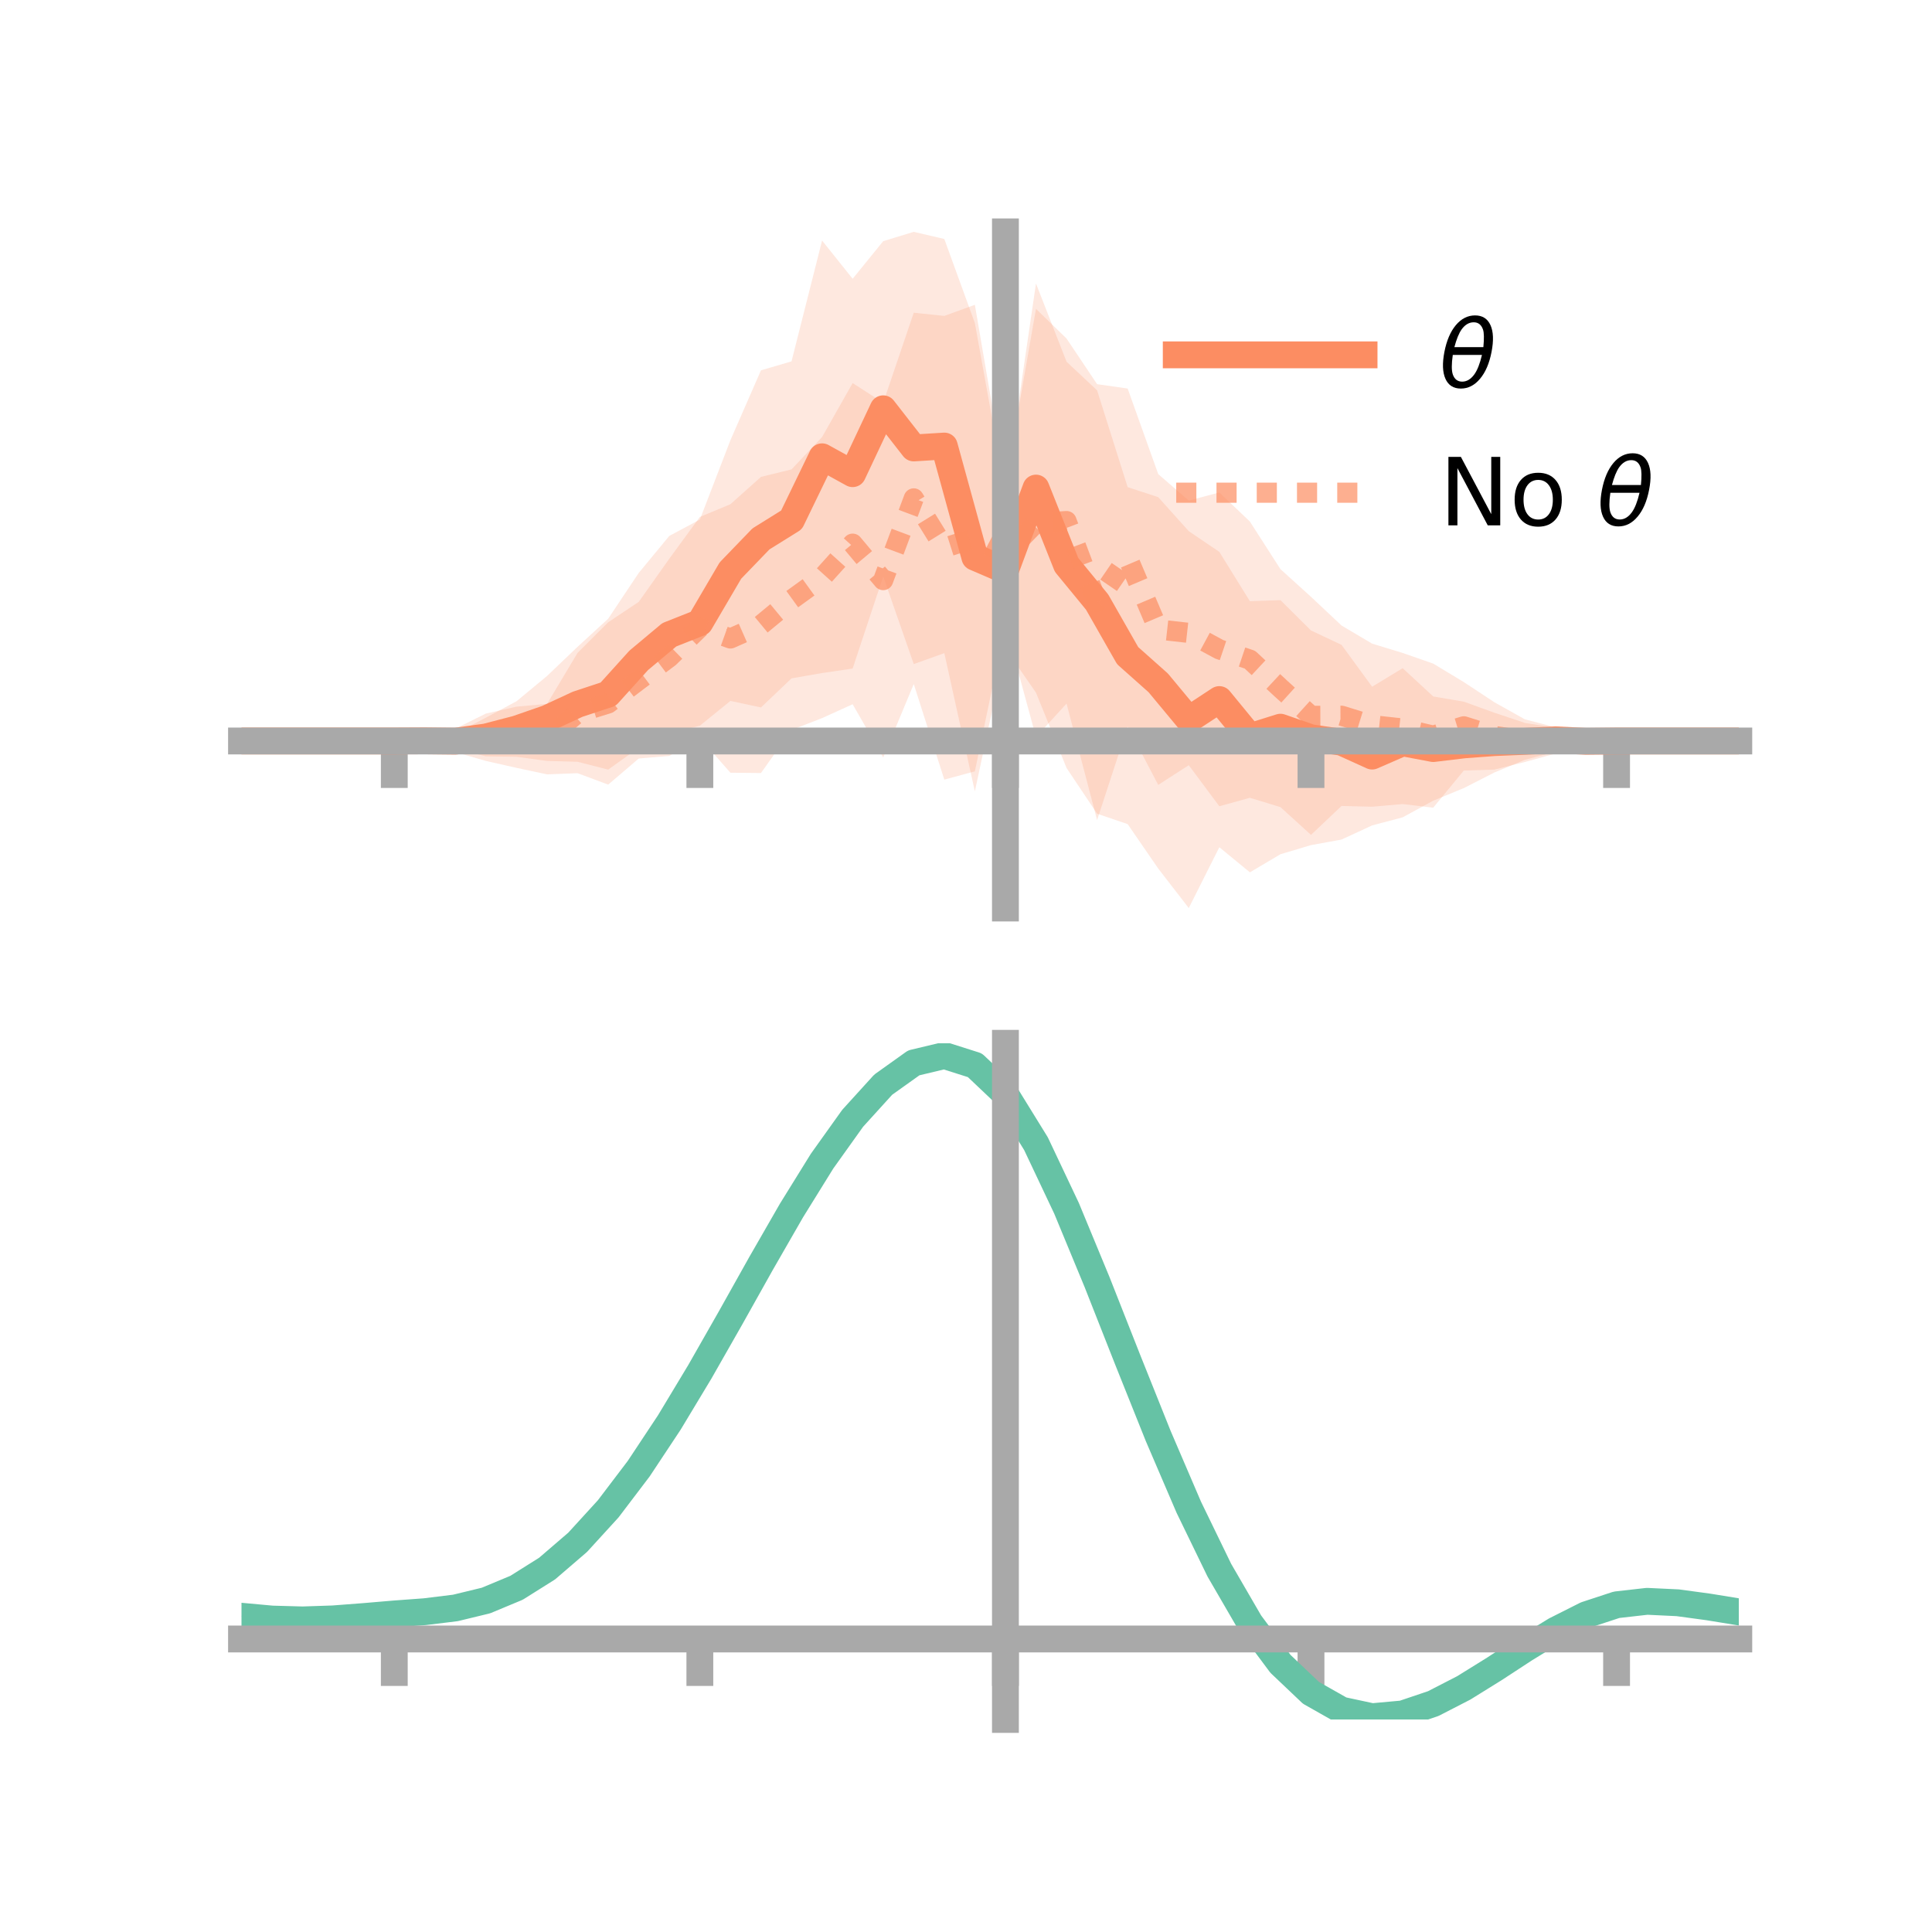 <?xml version="1.0" encoding="utf-8" standalone="no"?>
<!DOCTYPE svg PUBLIC "-//W3C//DTD SVG 1.1//EN"
  "http://www.w3.org/Graphics/SVG/1.1/DTD/svg11.dtd">
<!-- Created with matplotlib (https://matplotlib.org/) -->
<svg height="144pt" version="1.1" viewBox="0 0 144 144" width="144pt" xmlns="http://www.w3.org/2000/svg" xmlns:xlink="http://www.w3.org/1999/xlink">
 <defs>
  <style type="text/css">*{stroke-linecap:butt;stroke-linejoin:round;}</style>
 </defs>
 <g id="figure_1">
  <g id="patch_1">
   <path d="M 0 144 
L 144 144 
L 144 0 
L 0 0 
z
" style="fill:none;"/>
  </g>
  <g id="axes_1">
   <g id="patch_2">
    <path d="M 18 67.68 
L 129.6 67.68 
L 129.6 17.28 
L 18 17.28 
z
" style="fill:none;"/>
   </g>
   <g id="PolyCollection_1">
    <path clip-path="url(#p9046a13146)" d="M 18 55.228 
L 18 55.228 
L 20.278 55.228 
L 22.555 55.228 
L 24.833 55.228 
L 27.11 55.228 
L 29.388 55.228 
L 31.665 55.156 
L 33.943 54.674 
L 36.22 53.488 
L 38.498 52.269 
L 40.776 50.381 
L 43.053 48.205 
L 45.331 46.115 
L 47.608 42.703 
L 49.886 39.945 
L 52.163 38.729 
L 54.441 32.811 
L 56.718 27.602 
L 58.996 26.934 
L 61.273 17.927 
L 63.551 20.78 
L 65.829 17.976 
L 68.106 17.28 
L 70.384 17.813 
L 72.661 24.08 
L 74.939 36.685 
L 77.216 21.131 
L 79.494 26.96 
L 81.771 29.096 
L 84.049 36.31 
L 86.327 37.055 
L 88.604 39.592 
L 90.882 41.134 
L 93.159 44.81 
L 95.437 44.731 
L 97.714 46.991 
L 99.992 48.065 
L 102.269 51.185 
L 104.547 49.804 
L 106.824 51.91 
L 109.102 52.298 
L 111.38 53.122 
L 113.657 53.883 
L 115.935 54.246 
L 118.212 55.162 
L 120.49 55.228 
L 122.767 55.228 
L 125.045 55.228 
L 127.322 55.228 
L 129.6 55.228 
L 129.6 55.228 
L 129.6 55.228 
L 127.322 55.228 
L 125.045 55.228 
L 122.767 55.228 
L 120.49 55.229 
L 118.212 55.343 
L 115.935 56.034 
L 113.657 56.63 
L 111.38 57.579 
L 109.102 58.741 
L 106.824 59.678 
L 104.547 60.919 
L 102.269 61.523 
L 99.992 62.575 
L 97.714 62.99 
L 95.437 63.67 
L 93.159 65.019 
L 90.882 63.147 
L 88.604 67.68 
L 86.327 64.736 
L 84.049 61.425 
L 81.771 60.649 
L 79.494 57.24 
L 77.216 51.626 
L 74.939 48.336 
L 72.661 58.983 
L 70.384 48.68 
L 68.106 49.496 
L 65.829 42.962 
L 63.551 49.83 
L 61.273 50.164 
L 58.996 50.561 
L 56.718 52.73 
L 54.441 52.242 
L 52.163 54.09 
L 49.886 54.678 
L 47.608 55.733 
L 45.331 57.363 
L 43.053 56.779 
L 40.776 56.716 
L 38.498 56.407 
L 36.22 56.373 
L 33.943 55.81 
L 31.665 55.278 
L 29.388 55.228 
L 27.11 55.228 
L 24.833 55.228 
L 22.555 55.228 
L 20.278 55.228 
L 18 55.228 
z
" style="fill:#fc8d62;fill-opacity:0.2;"/>
   </g>
   <g id="PolyCollection_2">
    <path clip-path="url(#p9046a13146)" d="M 18 55.228 
L 18 55.228 
L 20.278 55.228 
L 22.555 55.228 
L 24.833 55.228 
L 27.11 55.228 
L 29.388 55.228 
L 31.665 55.058 
L 33.943 54.309 
L 36.22 53.184 
L 38.498 52.67 
L 40.776 52.461 
L 43.053 48.655 
L 45.331 46.38 
L 47.608 44.861 
L 49.886 41.642 
L 52.163 38.53 
L 54.441 37.582 
L 56.718 35.545 
L 58.996 34.986 
L 61.273 32.574 
L 63.551 28.552 
L 65.829 30.019 
L 68.106 23.309 
L 70.384 23.546 
L 72.661 22.718 
L 74.939 36.051 
L 77.216 23.019 
L 79.494 25.233 
L 81.771 28.633 
L 84.049 28.959 
L 86.327 35.335 
L 88.604 37.309 
L 90.882 36.704 
L 93.159 38.873 
L 95.437 42.421 
L 97.714 44.483 
L 99.992 46.624 
L 102.269 47.973 
L 104.547 48.668 
L 106.824 49.462 
L 109.102 50.837 
L 111.38 52.339 
L 113.657 53.615 
L 115.935 54.208 
L 118.212 54.832 
L 120.49 55.228 
L 122.767 55.228 
L 125.045 55.228 
L 127.322 55.228 
L 129.6 55.228 
L 129.6 55.228 
L 129.6 55.228 
L 127.322 55.228 
L 125.045 55.228 
L 122.767 55.228 
L 120.49 55.229 
L 118.212 55.514 
L 115.935 56.168 
L 113.657 56.795 
L 111.38 57.362 
L 109.102 57.432 
L 106.824 60.201 
L 104.547 59.929 
L 102.269 60.129 
L 99.992 60.071 
L 97.714 62.227 
L 95.437 60.157 
L 93.159 59.462 
L 90.882 60.095 
L 88.604 57.034 
L 86.327 58.501 
L 84.049 54.154 
L 81.771 61.126 
L 79.494 52.441 
L 77.216 54.938 
L 74.939 46.558 
L 72.661 57.492 
L 70.384 58.109 
L 68.106 50.985 
L 65.829 56.457 
L 63.551 52.49 
L 61.273 53.523 
L 58.996 54.407 
L 56.718 57.617 
L 54.441 57.594 
L 52.163 55.008 
L 49.886 56.344 
L 47.608 56.536 
L 45.331 58.481 
L 43.053 57.63 
L 40.776 57.717 
L 38.498 57.231 
L 36.22 56.717 
L 33.943 56.059 
L 31.665 55.481 
L 29.388 55.228 
L 27.11 55.228 
L 24.833 55.228 
L 22.555 55.228 
L 20.278 55.228 
L 18 55.228 
z
" style="fill:#fc8d62;fill-opacity:0.2;"/>
   </g>
   <g id="matplotlib.axis_1">
    <g id="xtick_1">
     <g id="line2d_1">
      <defs>
       <path d="M 0 0 
L 0 3.5 
" id="m3a13a8b4b0" style="stroke:#a9a9a9;stroke-width:2;"/>
      </defs>
      <g>
       <use style="fill:#a9a9a9;stroke:#a9a9a9;stroke-width:2;" x="29.388" xlink:href="#m3a13a8b4b0" y="55.228"/>
      </g>
     </g>
    </g>
    <g id="xtick_2">
     <g id="line2d_2">
      <g>
       <use style="fill:#a9a9a9;stroke:#a9a9a9;stroke-width:2;" x="52.163" xlink:href="#m3a13a8b4b0" y="55.228"/>
      </g>
     </g>
    </g>
    <g id="xtick_3">
     <g id="line2d_3">
      <g>
       <use style="fill:#a9a9a9;stroke:#a9a9a9;stroke-width:2;" x="74.939" xlink:href="#m3a13a8b4b0" y="55.228"/>
      </g>
     </g>
    </g>
    <g id="xtick_4">
     <g id="line2d_4">
      <g>
       <use style="fill:#a9a9a9;stroke:#a9a9a9;stroke-width:2;" x="97.714" xlink:href="#m3a13a8b4b0" y="55.228"/>
      </g>
     </g>
    </g>
    <g id="xtick_5">
     <g id="line2d_5">
      <g>
       <use style="fill:#a9a9a9;stroke:#a9a9a9;stroke-width:2;" x="120.49" xlink:href="#m3a13a8b4b0" y="55.228"/>
      </g>
     </g>
    </g>
   </g>
   <g id="matplotlib.axis_2"/>
   <g id="line2d_6">
    <path clip-path="url(#p9046a13146)" d="M 18 55.228 
L 20.278 55.228 
L 22.555 55.228 
L 24.833 55.228 
L 27.11 55.228 
L 29.388 55.228 
L 31.665 55.217 
L 33.943 55.242 
L 36.22 54.931 
L 38.498 54.338 
L 40.776 53.549 
L 43.053 52.492 
L 45.331 51.739 
L 47.608 49.218 
L 49.886 47.312 
L 52.163 46.41 
L 54.441 42.527 
L 56.718 40.166 
L 58.996 38.747 
L 61.273 34.046 
L 63.551 35.305 
L 65.829 30.469 
L 68.106 33.388 
L 70.384 33.246 
L 72.661 41.531 
L 74.939 42.51 
L 77.216 36.379 
L 79.494 42.1 
L 81.771 44.873 
L 84.049 48.868 
L 86.327 50.895 
L 88.604 53.636 
L 90.882 52.141 
L 93.159 54.915 
L 95.437 54.2 
L 97.714 54.991 
L 99.992 55.32 
L 102.269 56.354 
L 104.547 55.362 
L 106.824 55.794 
L 109.102 55.52 
L 111.38 55.35 
L 113.657 55.256 
L 115.935 55.14 
L 118.212 55.253 
L 120.49 55.229 
L 122.767 55.228 
L 125.045 55.228 
L 127.322 55.228 
L 129.6 55.228 
" style="fill:none;stroke:#fc8d62;stroke-linecap:square;stroke-width:2;"/>
   </g>
   <g id="line2d_7">
    <path clip-path="url(#p9046a13146)" d="M 18 55.228 
L 20.278 55.228 
L 22.555 55.228 
L 24.833 55.228 
L 27.11 55.228 
L 29.388 55.228 
L 31.665 55.269 
L 33.943 55.184 
L 36.22 54.95 
L 38.498 54.951 
L 40.776 55.089 
L 43.053 53.143 
L 45.331 52.431 
L 47.608 50.699 
L 49.886 48.993 
L 52.163 46.769 
L 54.441 47.588 
L 56.718 46.581 
L 58.996 44.697 
L 61.273 43.049 
L 63.551 40.521 
L 65.829 43.238 
L 68.106 37.147 
L 70.384 40.827 
L 72.661 40.105 
L 74.939 41.304 
L 77.216 38.979 
L 79.494 38.837 
L 81.771 44.879 
L 84.049 41.556 
L 86.327 46.918 
L 88.604 47.171 
L 90.882 48.4 
L 93.159 49.167 
L 95.437 51.289 
L 97.714 53.355 
L 99.992 53.347 
L 102.269 54.051 
L 104.547 54.299 
L 106.824 54.831 
L 109.102 54.135 
L 111.38 54.851 
L 113.657 55.205 
L 115.935 55.188 
L 118.212 55.173 
L 120.49 55.228 
L 122.767 55.228 
L 125.045 55.228 
L 127.322 55.228 
L 129.6 55.228 
" style="fill:none;stroke:#fc8d62;stroke-dasharray:1.5,1.5;stroke-dashoffset:0;stroke-opacity:0.7;stroke-width:1.5;"/>
   </g>
   <g id="patch_3">
    <path d="M 74.939 67.68 
L 74.939 17.28 
" style="fill:none;stroke:#a9a9a9;stroke-linecap:square;stroke-linejoin:miter;stroke-width:2;"/>
   </g>
   <g id="patch_4">
    <path d="M 129.6 67.68 
L 129.6 17.28 
" style="fill:none;"/>
   </g>
   <g id="patch_5">
    <path d="M 18 55.228 
L 129.6 55.228 
" style="fill:none;stroke:#a9a9a9;stroke-linecap:square;stroke-linejoin:miter;stroke-width:2;"/>
   </g>
   <g id="patch_6">
    <path d="M 18 17.28 
L 129.6 17.28 
" style="fill:none;"/>
   </g>
   <g id="legend_1">
    <g id="line2d_8">
     <path d="M 87.67 26.449 
L 101.67 26.449 
" style="fill:none;stroke:#fc8d62;stroke-linecap:square;stroke-width:2;"/>
    </g>
    <g id="line2d_9"/>
    <g id="text_1">
     <!-- $\theta$ -->
     <g transform="translate(107.27 28.899)scale(0.07 -0.07)">
      <defs>
       <path d="M 45.516 34.672 
L 14.453 34.672 
Q 12.359 20.062 14.5 13.875 
Q 17.188 6.25 24.469 6.25 
Q 31.781 6.25 37.359 13.922 
Q 42.234 20.656 45.516 34.672 
z
M 47.016 42.969 
Q 48.344 56.844 46.625 61.719 
Q 43.953 69.438 36.766 69.438 
Q 29.297 69.438 23.828 61.812 
Q 19.531 55.672 16.156 42.969 
z
M 38.188 76.766 
Q 49.906 76.766 54.594 66.406 
Q 59.281 56.109 55.719 37.844 
Q 52.203 19.625 43.453 9.281 
Q 34.766 -1.125 23.047 -1.125 
Q 11.281 -1.125 6.641 9.281 
Q 2 19.625 5.516 37.844 
Q 9.078 56.109 17.719 66.406 
Q 26.422 76.766 38.188 76.766 
z
" id="DejaVuSans-Oblique-952"/>
      </defs>
      <use transform="translate(0 0.234)" xlink:href="#DejaVuSans-Oblique-952"/>
     </g>
    </g>
    <g id="line2d_10">
     <path d="M 87.67 36.724 
L 101.67 36.724 
" style="fill:none;stroke:#fc8d62;stroke-dasharray:1.5,1.5;stroke-dashoffset:0;stroke-opacity:0.7;stroke-width:1.5;"/>
    </g>
    <g id="line2d_11"/>
    <g id="text_2">
     <!-- No $\theta$ -->
     <g transform="translate(107.27 39.174)scale(0.07 -0.07)">
      <defs>
       <path d="M 9.812 72.906 
L 23.094 72.906 
L 55.422 11.922 
L 55.422 72.906 
L 64.984 72.906 
L 64.984 0 
L 51.703 0 
L 19.391 60.984 
L 19.391 0 
L 9.812 0 
z
" id="DejaVuSans-78"/>
       <path d="M 30.609 48.391 
Q 23.391 48.391 19.188 42.75 
Q 14.984 37.109 14.984 27.297 
Q 14.984 17.484 19.156 11.844 
Q 23.344 6.203 30.609 6.203 
Q 37.797 6.203 41.984 11.859 
Q 46.188 17.531 46.188 27.297 
Q 46.188 37.016 41.984 42.703 
Q 37.797 48.391 30.609 48.391 
z
M 30.609 56 
Q 42.328 56 49.016 48.375 
Q 55.719 40.766 55.719 27.297 
Q 55.719 13.875 49.016 6.219 
Q 42.328 -1.422 30.609 -1.422 
Q 18.844 -1.422 12.172 6.219 
Q 5.516 13.875 5.516 27.297 
Q 5.516 40.766 12.172 48.375 
Q 18.844 56 30.609 56 
z
" id="DejaVuSans-111"/>
       <path id="DejaVuSans-32"/>
      </defs>
      <use transform="translate(0 0.234)" xlink:href="#DejaVuSans-78"/>
      <use transform="translate(74.805 0.234)" xlink:href="#DejaVuSans-111"/>
      <use transform="translate(135.986 0.234)" xlink:href="#DejaVuSans-32"/>
      <use transform="translate(167.773 0.234)" xlink:href="#DejaVuSans-Oblique-952"/>
     </g>
    </g>
   </g>
  </g>
  <g id="axes_2">
   <g id="patch_7">
    <path d="M 18 128.16 
L 129.6 128.16 
L 129.6 77.76 
L 18 77.76 
z
" style="fill:none;"/>
   </g>
   <g id="PolyCollection_3">
    <path clip-path="url(#p1c8e6194d9)" d="M 18 120.504 
L 18 120.427 
L 20.278 120.645 
L 22.555 120.707 
L 24.833 120.623 
L 27.11 120.441 
L 29.388 120.239 
L 31.665 120.066 
L 33.943 119.782 
L 36.22 119.223 
L 38.498 118.264 
L 40.776 116.811 
L 43.053 114.816 
L 45.331 112.269 
L 47.608 109.203 
L 49.886 105.686 
L 52.163 101.818 
L 54.441 97.73 
L 56.718 93.574 
L 58.996 89.527 
L 61.273 85.776 
L 63.551 82.522 
L 65.829 79.967 
L 68.106 78.314 
L 70.384 77.76 
L 72.661 78.494 
L 74.939 80.687 
L 77.216 84.426 
L 79.494 89.312 
L 81.771 94.896 
L 84.049 100.758 
L 86.327 106.534 
L 88.604 111.923 
L 90.882 116.691 
L 93.159 120.673 
L 95.437 123.772 
L 97.714 125.956 
L 99.992 127.254 
L 102.269 127.745 
L 104.547 127.543 
L 106.824 126.787 
L 109.102 125.632 
L 111.38 124.242 
L 113.657 122.78 
L 115.935 121.405 
L 118.212 120.272 
L 120.49 119.53 
L 122.767 119.275 
L 125.045 119.389 
L 127.322 119.707 
L 129.6 120.09 
L 129.6 120.191 
L 129.6 120.191 
L 127.322 119.833 
L 125.045 119.533 
L 122.767 119.431 
L 120.49 119.692 
L 118.212 120.445 
L 115.935 121.607 
L 113.657 123.027 
L 111.38 124.54 
L 109.102 125.977 
L 106.824 127.168 
L 104.547 127.947 
L 102.269 128.16 
L 99.992 127.676 
L 97.714 126.395 
L 95.437 124.254 
L 93.159 121.236 
L 90.882 117.373 
L 88.604 112.752 
L 86.327 107.529 
L 84.049 101.926 
L 81.771 96.235 
L 79.494 90.81 
L 77.216 86.06 
L 74.939 82.425 
L 72.661 80.299 
L 70.384 79.589 
L 68.106 80.127 
L 65.829 81.723 
L 63.551 84.184 
L 61.273 87.312 
L 58.996 90.91 
L 56.718 94.787 
L 54.441 98.763 
L 52.163 102.67 
L 49.886 106.364 
L 47.608 109.723 
L 45.331 112.655 
L 43.053 115.095 
L 40.776 117.017 
L 38.498 118.426 
L 36.22 119.364 
L 33.943 119.91 
L 31.665 120.185 
L 29.388 120.348 
L 27.11 120.536 
L 24.833 120.7 
L 22.555 120.769 
L 20.278 120.706 
L 18 120.504 
z
" style="fill:#66c2a5;fill-opacity:0.2;"/>
   </g>
   <g id="matplotlib.axis_3">
    <g id="xtick_6">
     <g id="line2d_12">
      <g>
       <use style="fill:#a9a9a9;stroke:#a9a9a9;stroke-width:2;" x="29.388" xlink:href="#m3a13a8b4b0" y="122.161"/>
      </g>
     </g>
    </g>
    <g id="xtick_7">
     <g id="line2d_13">
      <g>
       <use style="fill:#a9a9a9;stroke:#a9a9a9;stroke-width:2;" x="52.163" xlink:href="#m3a13a8b4b0" y="122.161"/>
      </g>
     </g>
    </g>
    <g id="xtick_8">
     <g id="line2d_14">
      <g>
       <use style="fill:#a9a9a9;stroke:#a9a9a9;stroke-width:2;" x="74.939" xlink:href="#m3a13a8b4b0" y="122.161"/>
      </g>
     </g>
    </g>
    <g id="xtick_9">
     <g id="line2d_15">
      <g>
       <use style="fill:#a9a9a9;stroke:#a9a9a9;stroke-width:2;" x="97.714" xlink:href="#m3a13a8b4b0" y="122.161"/>
      </g>
     </g>
    </g>
    <g id="xtick_10">
     <g id="line2d_16">
      <g>
       <use style="fill:#a9a9a9;stroke:#a9a9a9;stroke-width:2;" x="120.49" xlink:href="#m3a13a8b4b0" y="122.161"/>
      </g>
     </g>
    </g>
   </g>
   <g id="matplotlib.axis_4"/>
   <g id="line2d_17">
    <path clip-path="url(#p1c8e6194d9)" d="M 18 120.466 
L 20.278 120.675 
L 22.555 120.738 
L 24.833 120.662 
L 27.11 120.488 
L 29.388 120.294 
L 31.665 120.126 
L 33.943 119.846 
L 36.22 119.294 
L 38.498 118.345 
L 40.776 116.914 
L 43.053 114.956 
L 45.331 112.462 
L 47.608 109.463 
L 49.886 106.025 
L 52.163 102.244 
L 54.441 98.246 
L 56.718 94.181 
L 58.996 90.218 
L 61.273 86.544 
L 63.551 83.353 
L 65.829 80.845 
L 68.106 79.22 
L 70.384 78.675 
L 72.661 79.397 
L 74.939 81.556 
L 77.216 85.243 
L 79.494 90.061 
L 81.771 95.565 
L 84.049 101.342 
L 86.327 107.032 
L 88.604 112.338 
L 90.882 117.032 
L 93.159 120.955 
L 95.437 124.013 
L 97.714 126.175 
L 99.992 127.465 
L 102.269 127.953 
L 104.547 127.745 
L 106.824 126.977 
L 109.102 125.805 
L 111.38 124.391 
L 113.657 122.903 
L 115.935 121.506 
L 118.212 120.359 
L 120.49 119.611 
L 122.767 119.353 
L 125.045 119.461 
L 127.322 119.77 
L 129.6 120.141 
" style="fill:none;stroke:#66c2a5;stroke-linecap:square;stroke-width:2;"/>
   </g>
   <g id="patch_8">
    <path d="M 74.939 128.16 
L 74.939 77.76 
" style="fill:none;stroke:#a9a9a9;stroke-linecap:square;stroke-linejoin:miter;stroke-width:2;"/>
   </g>
   <g id="patch_9">
    <path d="M 129.6 128.16 
L 129.6 77.76 
" style="fill:none;"/>
   </g>
   <g id="patch_10">
    <path d="M 18 122.161 
L 129.6 122.161 
" style="fill:none;stroke:#a9a9a9;stroke-linecap:square;stroke-linejoin:miter;stroke-width:2;"/>
   </g>
   <g id="patch_11">
    <path d="M 18 77.76 
L 129.6 77.76 
" style="fill:none;"/>
   </g>
  </g>
 </g>
 <defs>
  <clipPath id="p9046a13146">
   <rect height="50.4" width="111.6" x="18" y="17.28"/>
  </clipPath>
  <clipPath id="p1c8e6194d9">
   <rect height="50.4" width="111.6" x="18" y="77.76"/>
  </clipPath>
 </defs>
</svg>
